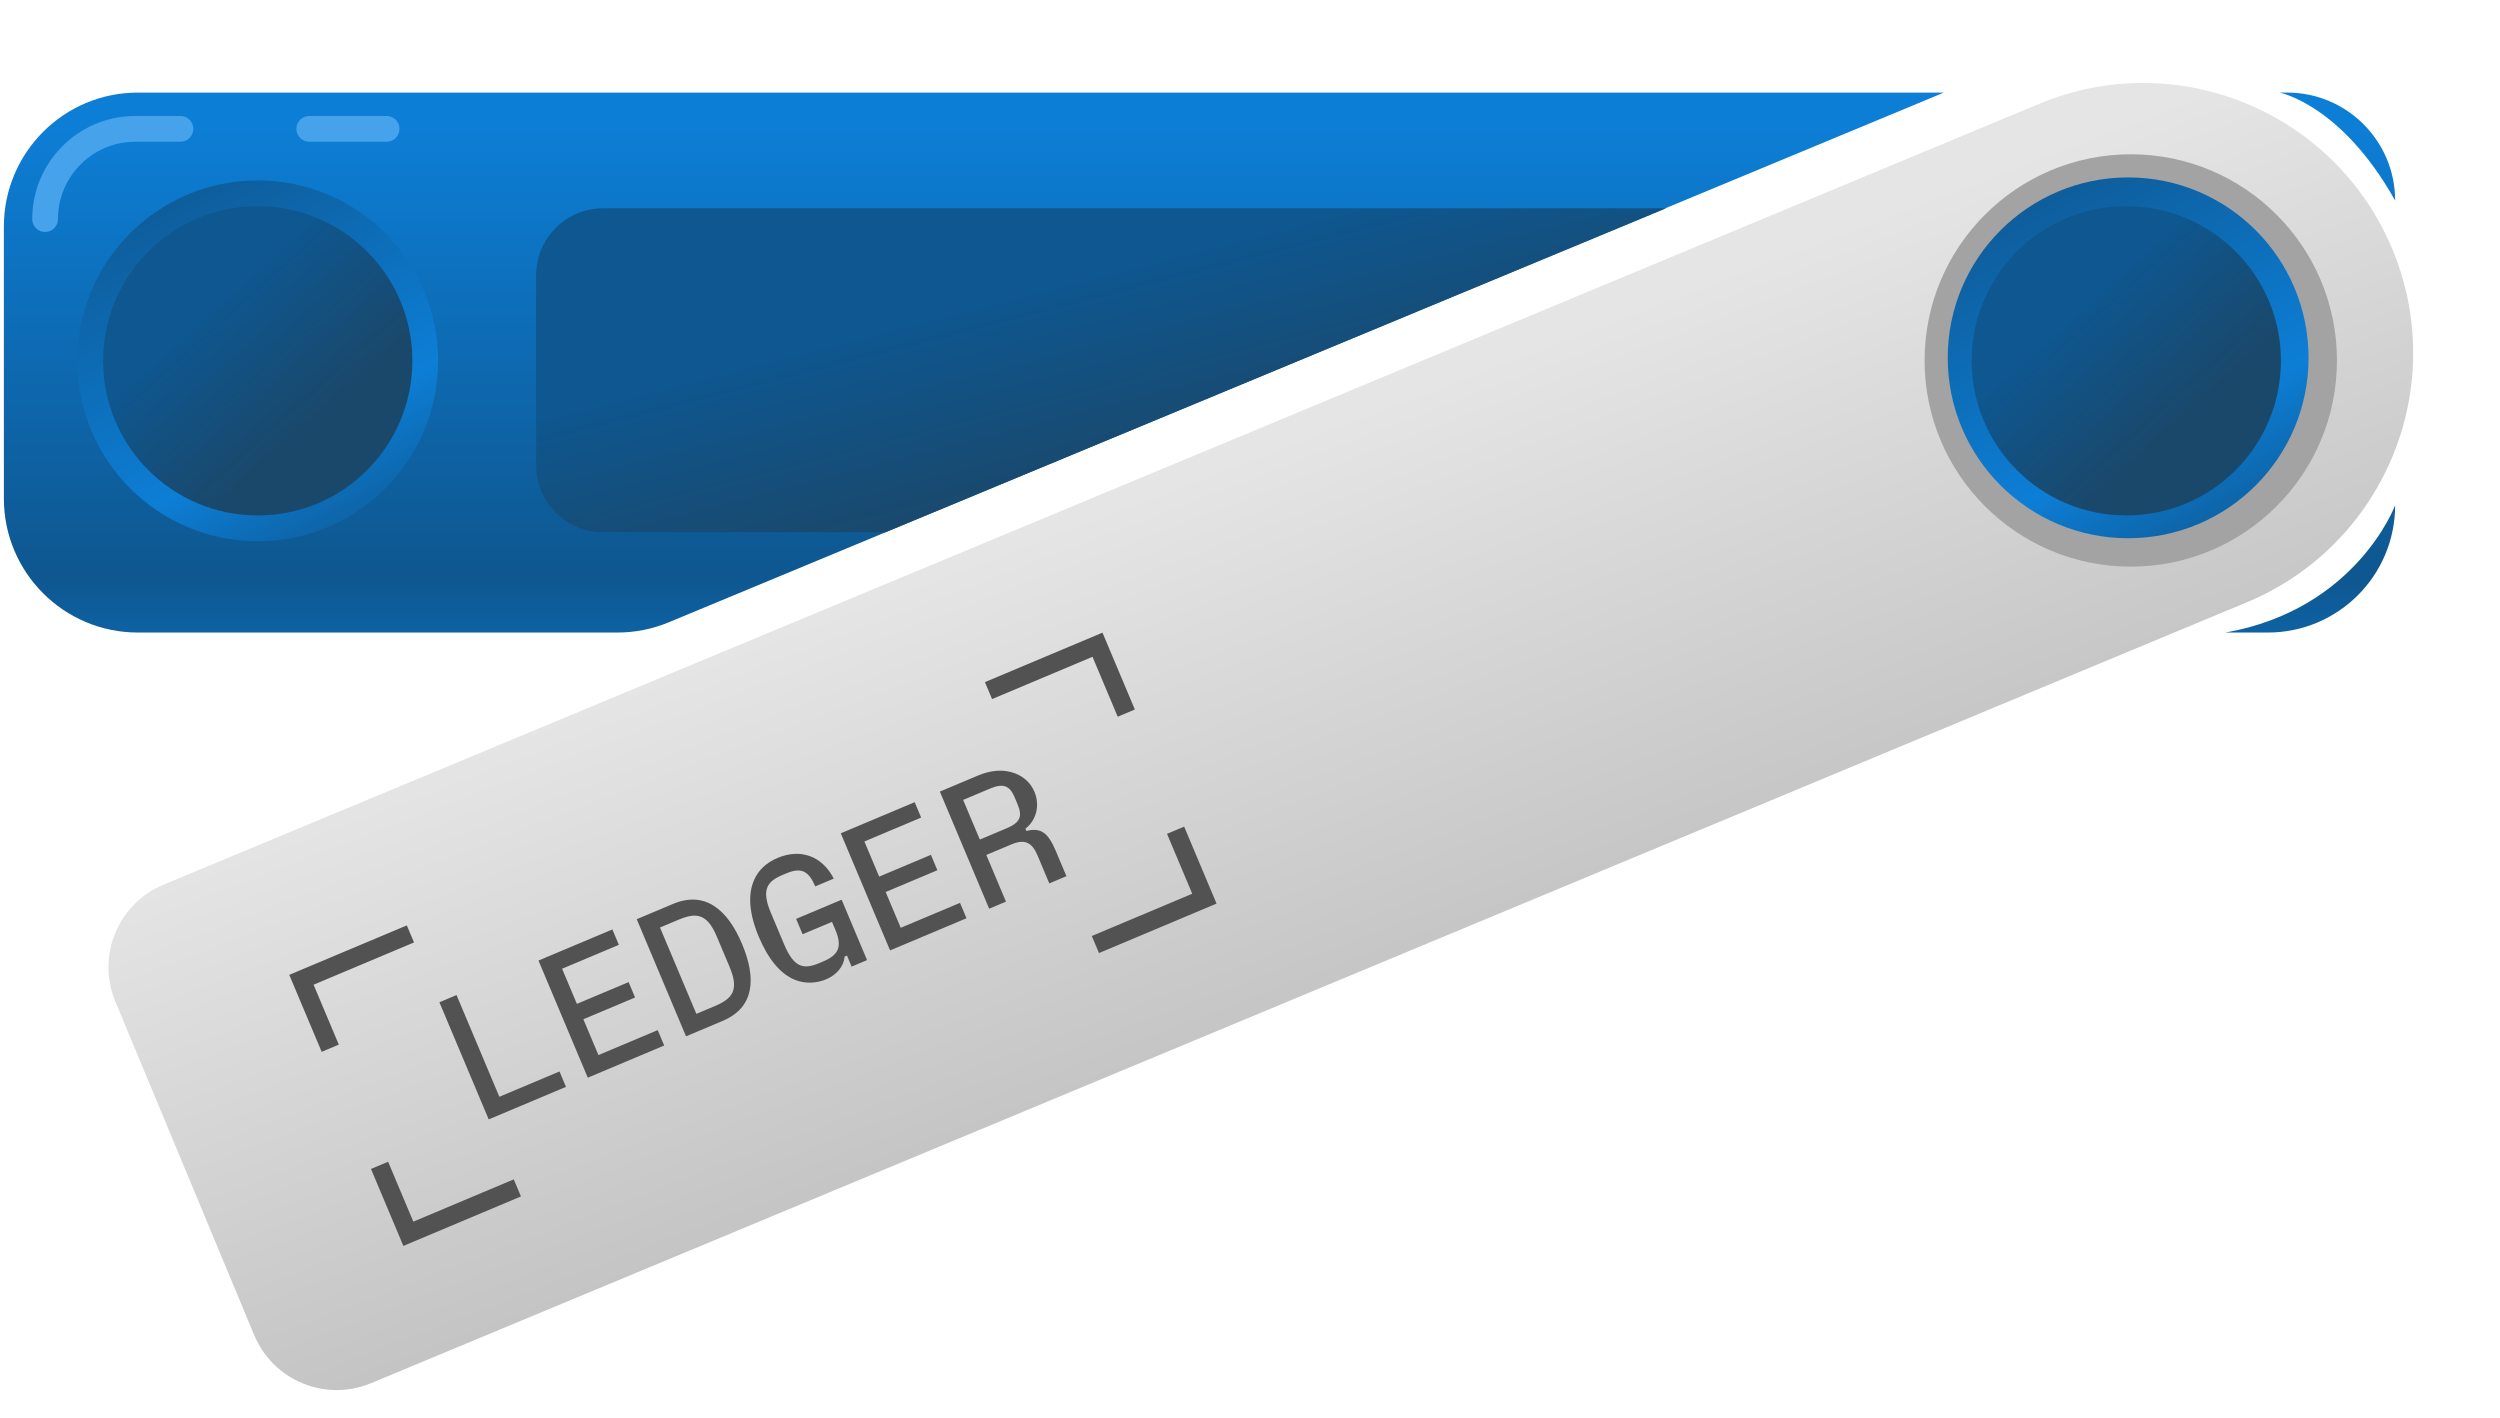 <svg width="194" height="110" viewBox="0 0 194 110" fill="none" xmlns="http://www.w3.org/2000/svg">
  <path
    d="M0.3 17.583V38.685C0.3 44.429 4.956 49.085 10.699 49.085H47.908C49.278 49.085 50.633 48.815 51.898 48.289L150.845 7.184H10.699C4.956 7.184 0.3 11.84 0.3 17.583Z"
    fill="url(#paint0_linear_10566_33292)" />
  <path
    d="M172.694 49.085H175.984C181.439 49.085 185.863 44.663 185.863 39.208C185.863 39.208 182.87 47.289 172.694 49.085Z"
    fill="url(#paint1_linear_10566_33292)" />
  <path
    d="M177.482 7.184H176.884C176.884 7.184 181.673 8.081 185.863 15.564C185.863 10.936 182.111 7.184 177.482 7.184Z"
    fill="url(#paint2_linear_10566_33292)" />
  <path d="M30 10H24M14 10H10.5C6.634 10 3.5 13.134 3.5 17V17" stroke="#45A2EB"
    stroke-width="2" stroke-linecap="round" />
  <path
    d="M41.603 21.362V36.103C41.603 38.975 43.931 41.303 46.803 41.303H68.713L129.296 16.162H46.803C43.931 16.162 41.603 18.49 41.603 21.362Z"
    fill="url(#paint3_linear_10566_33292)" />
  <path
    d="M8.949 77.717C7.478 74.183 9.15 70.124 12.685 68.652L158.254 8.052C168.936 3.605 181.201 8.66 185.648 19.342C190.095 30.024 185.04 42.288 174.358 46.735L28.789 107.336C25.254 108.807 21.195 107.134 19.724 103.6L8.949 77.717Z"
    fill="url(#paint4_linear_10566_33292)" />
  <g clip-path="url(#clip0_10566_33292)">
    <path
      d="M84.724 72.635L85.282 73.959L94.404 70.118L91.89 64.146L90.561 64.706L92.518 69.354L84.724 72.635ZM76.427 52.925L76.984 54.249L84.778 50.968L86.735 55.617L88.064 55.057L85.549 49.085L76.427 52.925ZM76.035 65.15L74.74 62.073L76.825 61.195C77.841 60.767 78.349 60.951 78.737 61.873L78.966 62.418C79.365 63.366 79.15 63.839 78.12 64.272L76.035 65.15ZM79.575 64.302C80.422 63.655 80.715 62.492 80.272 61.44C79.993 60.778 79.481 60.291 78.784 60.019C77.907 59.684 76.947 59.737 75.866 60.192L72.933 61.427L76.76 70.516L78.063 69.967L76.538 66.344L78.493 65.522C79.496 65.099 80.075 65.344 80.513 66.383L81.425 68.552L82.754 67.992L81.929 66.031C81.328 64.603 80.76 64.201 79.651 64.484L79.575 64.302ZM68.727 69.22L72.741 67.53L72.239 66.335L68.225 68.025L67.077 65.299L71.481 63.444L70.979 62.25L65.244 64.664L69.07 73.752L75 71.256L74.498 70.062L69.897 71.998L68.727 69.22ZM64.564 71.538L64.826 72.161C65.378 73.473 65.076 74.104 63.864 74.614L63.578 74.735C62.365 75.246 61.615 75.103 60.855 73.298L59.828 70.857C59.062 69.039 59.516 68.405 60.728 67.894L60.989 67.785C62.175 67.285 62.739 67.568 63.265 68.783L64.699 68.18C63.814 66.442 62.14 65.818 60.341 66.575C59.468 66.942 58.853 67.522 58.525 68.272C58.026 69.384 58.117 70.874 58.882 72.692C59.62 74.445 60.557 75.579 61.704 76.043C62.475 76.345 63.352 76.313 64.094 76C64.876 75.671 65.462 75.057 65.543 74.229L65.725 74.152L66.086 75.009L67.284 74.504L65.311 69.817L61.78 71.304L62.282 72.498L64.564 71.538ZM51.216 71.975L52.637 71.377C53.98 70.812 54.852 70.842 55.617 72.66L56.623 75.049C57.388 76.867 56.8 77.512 55.458 78.077L54.037 78.675L51.216 71.975ZM56.078 79.222C58.567 78.174 58.699 75.902 57.579 73.241C56.442 70.54 54.675 69.113 52.225 70.145L49.41 71.33L53.236 80.419L56.078 79.222ZM45.269 79.095L49.283 77.405L48.78 76.211L44.766 77.9L43.618 75.174L48.023 73.32L47.52 72.125L41.786 74.539L45.612 83.628L51.542 81.131L51.039 79.937L46.439 81.874L45.269 79.095ZM35.427 77.216L34.097 77.776L37.924 86.865L43.919 84.341L43.416 83.146L38.75 85.11L35.427 77.216ZM28.788 90.711L31.302 96.683L40.425 92.843L39.867 91.518L32.074 94.799L30.117 90.151L28.788 90.711ZM22.447 75.649L24.962 81.622L26.291 81.062L24.334 76.414L32.127 73.133L31.57 71.809L22.447 75.649Z"
      fill="#525252" />
  </g>
  <ellipse cx="20" cy="28" rx="14" ry="14" fill="url(#paint5_linear_10566_33292)" />
  <ellipse cx="20" cy="28" rx="12" ry="12" fill="url(#paint6_linear_10566_33292)" />
  <ellipse cx="165.348" cy="27.972" rx="16" ry="16" fill="#A3A3A3" />
  <ellipse cx="165.144" cy="27.768" rx="14" ry="14" fill="url(#paint7_linear_10566_33292)" />
  <ellipse cx="165" cy="28" rx="12" ry="12" fill="url(#paint8_linear_10566_33292)" />
  <defs>
    <linearGradient id="paint0_linear_10566_33292" x1="61.535" y1="61.306" x2="61.535" y2="9.628"
      gradientUnits="userSpaceOnUse">
      <stop stop-color="#0D7ED6" />
      <stop offset="0.323" stop-color="#0E5790" />
      <stop offset="1" stop-color="#0D7ED6" />
    </linearGradient>
    <linearGradient id="paint1_linear_10566_33292" x1="61.535" y1="61.306" x2="61.535" y2="9.628"
      gradientUnits="userSpaceOnUse">
      <stop stop-color="#0D7ED6" />
      <stop offset="0.323" stop-color="#0E5790" />
      <stop offset="1" stop-color="#0D7ED6" />
    </linearGradient>
    <linearGradient id="paint2_linear_10566_33292" x1="61.535" y1="61.306" x2="61.535" y2="9.628"
      gradientUnits="userSpaceOnUse">
      <stop stop-color="#0D7ED6" />
      <stop offset="0.323" stop-color="#0E5790" />
      <stop offset="1" stop-color="#0D7ED6" />
    </linearGradient>
    <linearGradient id="paint3_linear_10566_33292" x1="93.574" y1="35.53" x2="89.563" y2="19.934"
      gradientUnits="userSpaceOnUse">
      <stop stop-color="#1A486B" />
      <stop offset="1" stop-color="#0E5790" />
    </linearGradient>
    <linearGradient id="paint4_linear_10566_33292" x1="109.841" y1="30.229" x2="140.369" y2="110.141"
      gradientUnits="userSpaceOnUse">
      <stop stop-color="#E5E5E5" />
      <stop offset="1" stop-color="#A3A3A3" />
    </linearGradient>
    <linearGradient id="paint5_linear_10566_33292" x1="27.064" y1="44.673" x2="10.698" y2="12.543"
      gradientUnits="userSpaceOnUse">
      <stop stop-color="#0E5790" />
      <stop offset="0.323" stop-color="#0D7ED6" />
      <stop offset="1" stop-color="#0E5790" />
    </linearGradient>
    <linearGradient id="paint6_linear_10566_33292" x1="22.224" y1="34.489" x2="14.334" y2="25.694"
      gradientUnits="userSpaceOnUse">
      <stop stop-color="#1A486B" />
      <stop offset="1" stop-color="#0E5790" />
    </linearGradient>
    <linearGradient id="paint7_linear_10566_33292" x1="172.208" y1="44.44" x2="155.842" y2="12.311"
      gradientUnits="userSpaceOnUse">
      <stop stop-color="#0E5790" />
      <stop offset="0.323" stop-color="#0D7ED6" />
      <stop offset="1" stop-color="#0E5790" />
    </linearGradient>
    <linearGradient id="paint8_linear_10566_33292" x1="167.223" y1="34.489" x2="159.333" y2="25.694"
      gradientUnits="userSpaceOnUse">
      <stop stop-color="#1A486B" />
      <stop offset="1" stop-color="#0E5790" />
    </linearGradient>
    <clipPath id="clip0_10566_33292">
      <rect width="68.466" height="22.822" fill="white"
        transform="matrix(0.922 -0.388 0.388 0.922 22.447 75.649)" />
    </clipPath>
  </defs>
</svg>